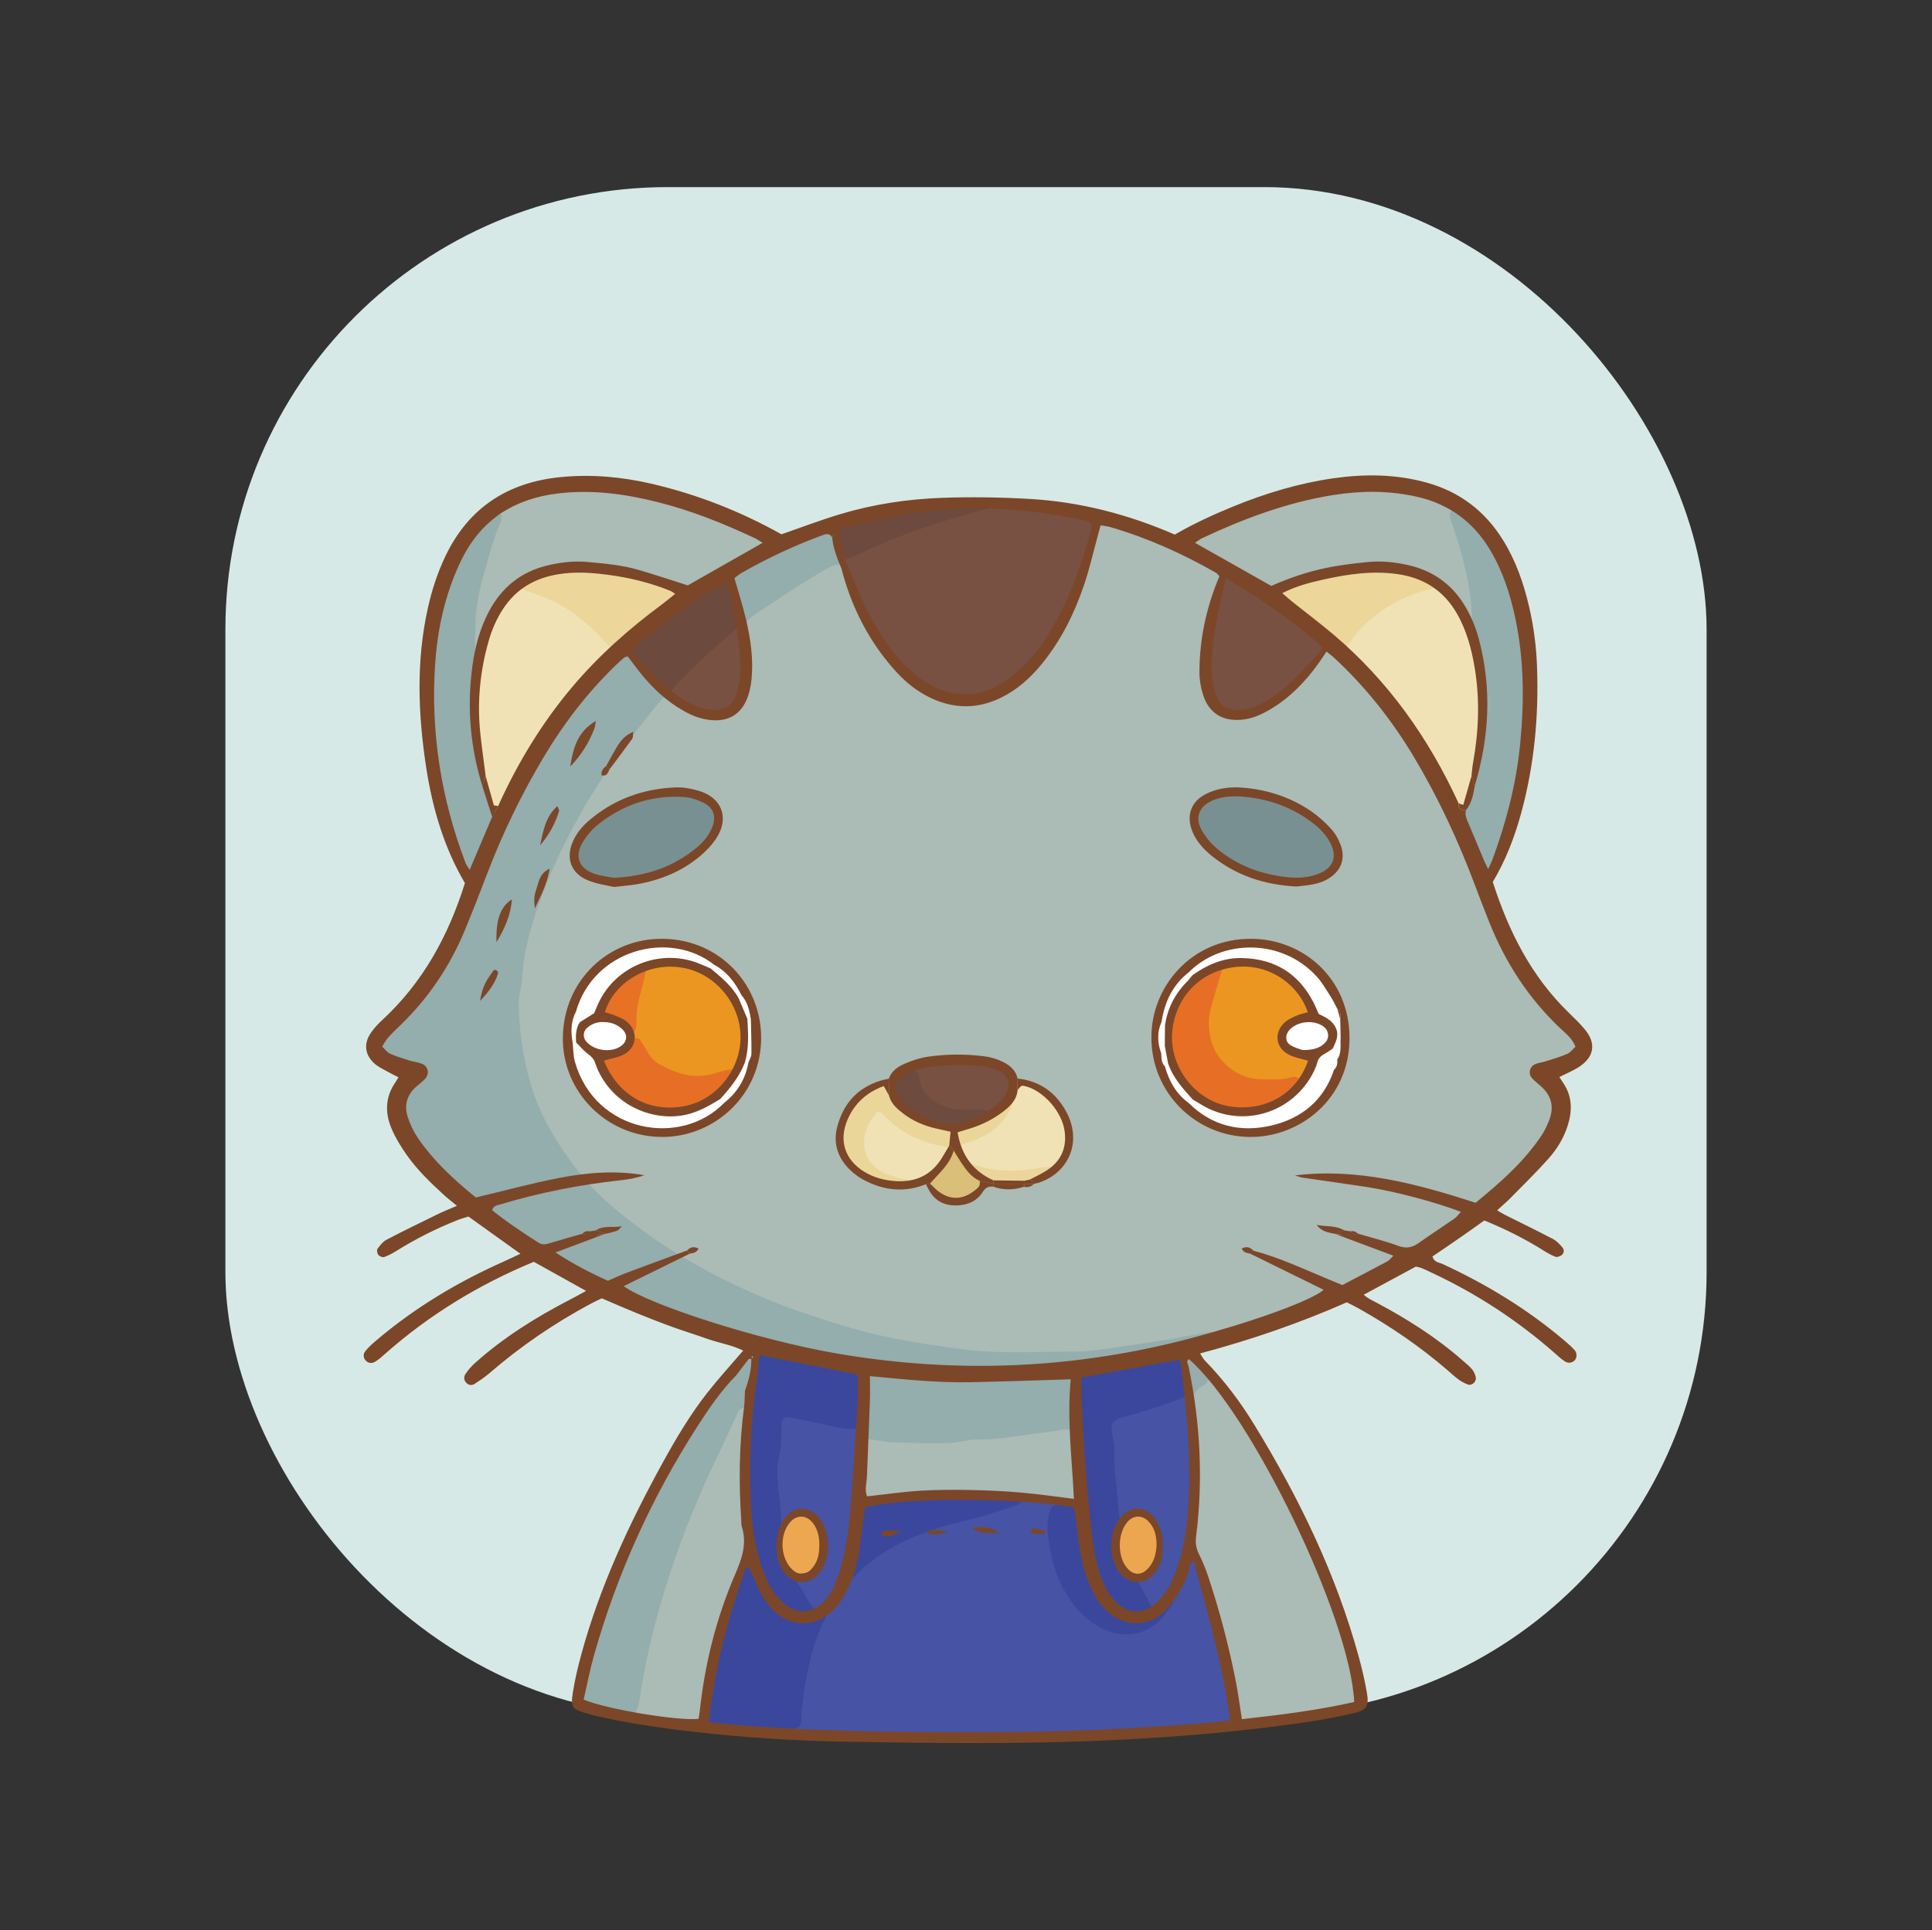 <?xml version="1.0" encoding="UTF-8"?>
<svg id="Layer_1" data-name="Layer 1" xmlns="http://www.w3.org/2000/svg" viewBox="0 0 300 299.76">
  <rect x="0" y="0" width="300" height="299.76" fill="#333333" stroke="none"/>
  <defs>
    <style>
      .cls-1 {
        fill: #c2c0a4;
      }

      .cls-2 {
        fill: #96acad;
      }

      .cls-3 {
        fill: #fff;
      }

      .cls-4 {
        fill: #abbbb6;
      }

      .cls-5 {
        fill: #eca650;
      }

      .cls-6 {
        fill: #c1c192;
      }

      .cls-7 {
        fill: #b29f8d;
      }

      .cls-8 {
        fill: #c3c18d;
      }

      .cls-9 {
        fill: #3b479d;
      }

      .cls-10 {
        fill: #eda750;
      }

      .cls-11 {
        fill: #ecd69a;
      }

      .cls-12 {
        fill: #ebd69a;
      }

      .cls-13 {
        fill: #e66f25;
      }

      .cls-14 {
        fill: #b7ad8d;
      }

      .cls-15 {
        fill: #d9bf78;
      }

      .cls-16 {
        fill: #94adad;
      }

      .cls-17 {
        fill: #ec9622;
      }

      .cls-18 {
        fill: #789091;
      }

      .cls-19 {
        fill: #6d4b3e;
      }

      .cls-20 {
        fill: #6c4a3d;
      }

      .cls-21 {
        fill: #4753a4;
      }

      .cls-22 {
        fill: #6d4a3d;
      }

      .cls-23 {
        fill: #e77125;
      }

      .cls-24 {
        fill: #d7e9e6;
      }

      .cls-25 {
        fill: #ccb782;
      }

      .cls-26 {
        fill: #7b4728;
      }

      .cls-27 {
        fill: #f1e2b6;
      }

      .cls-28 {
        fill: #ecd59b;
      }

      .cls-29 {
        fill: #bd9f86;
      }

      .cls-30 {
        fill: #b8bb8c;
      }

      .cls-31 {
        fill: #785143;
      }
    </style>
  </defs>
  <rect class="cls-24" x="35" y="29.06" width="230" height="237.22" rx="68.69" ry="68.69"/>
  <g>
    <g>
      <path class="cls-4" d="m169.57,80.47c3.37,1.13,6.83,2.03,10.06,3.45,2.57,1.13,4.61.83,7.07-.37,6.34-3.1,12.98-5.46,19.98-6.64,5.56-.94,11.06-.83,16.42,1.18.81.3,1.67.51,2.3,1.17,2.9,5.26,4.03,10.95,4.18,16.89.02.78-.07,1.56-.56,2.22-1.49,1.12-2.08-.25-2.55-1.12-1.13-2.11-2.75-3.75-4.49-5.32-3.36-1.93-6.95-2.39-10.76-1.92-4.67.58-9.19,1.78-13.71,3.02-2.05.26-3.35-1.18-4.86-2.15-.92-.59-1.95-1.22-2.39.46-1.22,4.7-2.64,9.41-1.46,14.34.9,3.77,3.09,4.73,6.62,3.05,3.8-1.81,6.45-4.94,9.08-8.07.44-.53.73-1.18,1.32-1.6,1.66-.58,2.32.89,3.32,1.64,3.25,2.13,5.59,5.17,7.81,8.23,3.96,5.45,7.97,10.92,9.65,17.64.33,2.15,1.43,4.01,2.23,5.99.41,1.03.98,2.02.69,3.2-.06,1.09.4,2.05.83,2.99,1.6,3.48,3.25,6.93,5.19,10.24,1.85,3.18,4.17,6,6.45,8.85.65.81,1.3,1.63,1.89,2.5.33.5.61,1.06.77,1.64.33,1.16-.07,2.09-1.18,2.59-.95.43-1.96.7-2.96,1-2.14.65-2.32,1.14-.96,2.81.27.34.61.63.86.98.84,1.18,1.18,2.43.84,3.93-.56,2.47-1.85,4.5-3.51,6.31-2.65,2.89-5.5,5.57-8.58,8.01-6.04,4.76-12.48,8.87-19.44,12.15-1.26.59-2.54,1.13-3.82,1.69-5.1,2.24-10.24,4.37-15.63,5.82-5.24.58-10.31,2.06-15.52,2.88-2.32.36-4.66.71-6.97.84-25.55,1.43-49.03-4.77-69.87-19.83-12.03-8.69-18.7-20.5-18.37-35.59.19-8.83,3.08-17.08,7.03-24.92,3.85-7.64,8.45-14.8,14.17-21.21.89-1,1.74-1.96,3.19-2.03,1.8.1,3.18,1.33,4.84,1.82,3.62,1.06,5.25.06,5.66-3.75.26-2.42-.13-4.86.23-7.28.14-1.67,1.02-2.9,2.36-3.83,3.41-2.37,6.82-4.72,10.51-6.65,1.01-.53,2.05-.95,3.22-.51,1.52.83,1.86,2.43,2.49,3.84,2.34,5.3,5.08,10.29,10.05,13.64,5.35,3.6,10.45,3.11,15.05-1.42,5.79-5.7,8.52-12.96,10.49-20.6.19-.75.1-1.57.74-2.16Z"/>
      <path class="cls-16" d="m104.03,108.07c-.64.07-1.15.37-1.56.86-4.58,5.58-8.92,11.31-12.45,17.65-2.3,4.12-4.32,8.35-5.95,12.75-1.51,4.07-2.76,8.25-3.01,12.64-.08,1.39-.56,2.71-.52,4.13.15,5.25.96,10.35,2.91,15.27,1.56,3.94,3.88,7.34,6.44,10.67,2.8,3.64,6.32,6.42,9.96,9.11,4.42,3.27,9.17,5.99,14.13,8.35,3.3,1.56,6.66,3,10.12,4.19,4.37,1.49,8.75,2.93,13.27,3.89,3.91.84,7.85,1.42,11.81,1.96,5.91.81,11.82.36,17.72.39,2.58.01,5.17-.52,7.75-.86,2.49-.34,4.98-.74,7.46-1.14,1.63-.27,3.24-.6,4.87-.88,1.11-.2,2.24-.43,3.3.21-2.72.78-5.34,1.92-8.19,2.25-1.45,1.87-3.81,1.43-5.68,2.25-1.66.44-3.39.52-5.05.97-.75.13-1.47.38-2.21.56-1.03.23-2.06.41-3.13.36-4.13-.28-8.23.64-12.36.3-.94-.08-1.9.01-2.84-.06-1.44-.42-2.91-.53-4.4-.47-1.04,0-2.09,0-3.13,0-4.47-.1-8.85-1-13.27-1.57-1.11-.13-2.2-.37-3.3-.57-.77-.21-1.55-.42-2.35-.47-1.46-.18-2.85-.61-4.23-1.11-1.29-.36-2.45-.96-3.53-1.74-2.42-.38-4.7-1.23-7.01-2-10.04-3.38-19.31-8.32-28.35-13.77-4.11-2.47-8.07-5.12-11.69-8.3-2.52-2.21-4.56-4.77-6.26-7.63-.49-.83-.86-1.71-1.03-2.66-.28-1.62-.12-3.11,1.23-4.29.72-.63,1.38-1.33,1.67-2.29.12-.38,0-.73-.34-.88-.55-.24-1.14-.41-1.73-.57-1.02-.28-1.98-.67-2.84-1.27-1.23-.86-1.56-2.13-.77-3.41.54-.88,1.26-1.66,1.95-2.44,1.16-1.29,2.44-2.49,3.55-3.83,3.99-4.82,6.6-10.41,8.93-16.15.21-.53.23-.99-.24-1.42-1.35-1.22-1.88-2.92-2.47-4.54-1.91-5.25-3.04-10.68-3.79-16.22-.68-5.03-.68-10.07-.41-15.11.25-4.72,1.35-9.28,3.59-13.51,1.54-2.9,3.68-5.26,6.18-7.33.33-.27.76-.41,1.14-.61,1.03.94.75,2.06.35,3.13-3.46,9.19-4.07,18.75-3.74,28.45.04,1.32.37,2.57.61,3.84.33,2.5.87,4.96,1.43,7.42.15.68.02,1.79,1.05,1.86.78.05,1.03-.85,1.34-1.44,1.12-2.17,2.3-4.3,3.53-6.4,3.29-5.58,7.33-10.55,12.04-15,1.46-.26,1.06-2.58,2.79-2.55,2.13,2.97,4.64,5.63,6.98,8.42.04.27-.05.48-.26.65Z"/>
      <path class="cls-21" d="m191.35,267.93c-9.46.65-18.93.93-28.4,1.32-14.53.6-29.04.18-43.55-.28-.78-.02-1.57.03-2.31-.32.88-1.53,2.4-1.18,3.73-1.18,1.69,0,2.54-.58,2.65-2.39.1-1.72.39-3.45.74-5.14,2.64-12.77,10.21-20.92,22.88-24.2,3.1-.8,6.16-1.81,9.31-2.4,1.12-.21,1.77-1.04,2.69-1.48,2.16-.2,4.33-.47,6.21,1.04.33.7-.14,1.14-.56,1.58-.5.52-.78,1.13-.93,1.83-1.15,5.53,3.55,14.1,8.83,16.08,2.35.88,4.16.42,7.39-1.89-2.5-.39-4.08-2.81-3.99-6.11.98-1.03,2.3-1.75,2.66-3.33.61-2.7-1-4.47-3.55-3.81-.64.17-1.18.16-1.64-.36-1.47-1.77-.9-4.01-1.29-6.01-.52-2.71-.18-5.53-.59-8.29-.18-1.26.34-2.58,1.58-3.05,3.39-1.28,6.75-2.71,10.39-3.15.34-.04.69.02,1.02.16.84.75,1.14,1.79,1.47,2.81.76,6.29,1.11,12.59.19,18.9-.12.85-.1,1.72.28,2.55,3.49,7.65,3.96,16.11,6.41,24.04.44,1.42-.07,2.57-1.6,3.07Z"/>
      <path class="cls-31" d="m169.57,80.47c.61,1.15.54,2.34.18,3.54-1.49,4.92-3.36,9.67-5.92,14.14-1.52,2.66-3.46,4.99-5.82,6.95-2.65,2.19-5.62,3.43-9.13,2.98-2.11-.27-4.02-1.06-5.79-2.2-2.98-1.91-5.27-4.5-7.17-7.45-1.69-2.64-3.08-5.43-4.2-8.36-.31-.81-.66-1.6-.99-2.4-.18-.23-.23-.48-.14-.76.31-.8.99-1.2,1.7-1.53,6.36-2.96,12.76-5.8,19.44-6.6-1.53-.25-3.69,1.65-5.4-.62.64-.34,1.34-.33,2.03-.36,6.01-.31,11.94.23,17.83,1.45,1.2.25,2.33.64,3.4,1.25Z"/>
      <path class="cls-9" d="m159,232.61c-.25.88-1.01,1.13-1.75,1.39-2.39.82-4.79,1.57-7.25,2.15-3.47.82-6.87,1.86-10.08,3.47-7.2,3.61-11.7,9.38-13.81,17.08-.92,3.35-1.5,6.77-1.67,10.25-.06,1.2-.39,1.52-1.62,1.56-1.91.08-3.82.09-5.73.13-1.77-.04-3.55-.08-5.33-.11-.7-.01-1.33-.23-1.94-.53-2.18-1.23-1.71-3.29-1.4-5.12.71-4.2,1.79-8.32,3.02-12.4.98-3.24,1.76-6.56,3.64-9.46.82-1.27.53-2.72.28-4.07-.27-1.47-.4-2.92-.39-4.41.61-3.93.44-7.87.08-11.81.05-.62.32-1.22.25-1.85-.05-2.57.14-5.13.87-7.6.38-1.27.81-2.71,2.64-2.61,1.74.87,3.65,1.12,5.51,1.56.41,0,.81,0,1.21.08,1.36.65,2.95.32,4.31.97,1.18-.07,2.25.33,3.32.74,1.79.9,2.44,2.46,2.27,4.33-.19,1.97-.16,4-1.19,5.8-1.24,1.09-2.7,1.01-4.17.73-1.78-.34-3.58-.63-5.34-1.05-1.66-.39-2.06.33-2.32,1.82-.81,4.57-.2,9.11-.01,13.66-.15,2.42.44,4.65,1.77,6.68.1.51.22,1.04.62,1.41.92.86,1.06,2.91,2.49,2.68,1.48-.24,1.94-2.04,2.5-3.41,1.13-2.77,1.52-5.71,1.99-8.63.23-1.42.53-2.75,2.01-3.43,3.22-1.54,6.76-1.39,10.16-1.68,4.21-.37,8.48-.4,12.69.4.95.18,1.91.23,2.38,1.27Z"/>
      <path class="cls-4" d="m191.35,267.93c.76-.71,1-1.47.68-2.55-1.73-5.83-2.95-11.79-4.27-17.72-.53-2.37-.97-4.78-2.62-6.73-.45-.53-.25-1.14-.15-1.74.63-3.7.76-7.42.67-11.16-.04-1.74-.08-3.47-.38-5.19-.19-1.11-.15-2.25-.21-3.38-.54-4.08-.26-4.64,2.71-5.34,1.83,2,3.16,4.36,4.62,6.61,3.6,5.55,6.91,11.26,9.86,17.19,3.12,6.26,5.37,12.83,7.4,19.49.28.91.56,1.83.78,2.76.2.84.4,1.7.47,2.56.12,1.5-.42,2.28-1.82,2.77-.49.17-1,.33-1.51.38-2.25.19-4.47.66-6.75.58-1.04-.04-2.07.07-3.09.4-2.08.68-4.25.8-6.4,1.06Z"/>
      <path class="cls-4" d="m74.24,115.89c-.4-.51-.48-1.1-.48-1.72,0-5.8-.11-11.61.06-17.41.08-2.75.69-5.48,1.46-8.15.72-2.49,1.33-5.02,2.41-7.4.2-.45.17-1.01.24-1.53,2.46-2.13,5.5-2.87,8.57-3.54,3.67-.81,7.29-.35,10.86.46,5.95,1.34,11.8,3.06,17.45,5.38,1.96.8,3.84,1.67,4.8,3.76.08.18.45.23.68.34.17,1.32-.98,1.44-1.74,1.89-2.1,1.22-4.44,1.85-6.69,2.69-1.26.36-2.26,1.17-3.32,1.88-.97.66-1.91,1.53-3.25.94-2.43-2.63-5.85-2.71-9.01-3.48-4.71-1.14-9.25-.41-13.69,1.32-.58.23-1.06.57-1.42,1.09-4.47,3.94-5.39,9.27-5.76,14.79-.13,1.98,0,3.98-.05,5.97-.03,1.04-.04,2.11-1.12,2.72Z"/>
      <path class="cls-16" d="m118.97,208.95c-.94-.05-1.44.49-1.6,1.33-.27,1.42-.5,2.85-.71,4.28-.21,1.43-.38,2.87-.57,4.3-2.3,3.5-3.5,7.52-5.25,11.28-5.01,10.78-8.51,22.05-10.49,33.79-.19,1.14-.37,2.5-2.04,2.57-1.93.05-3.8-.4-5.66-.82-2.52-.58-3.03-1.44-2.46-3.9.36-1.52.74-3.04,1.21-4.53,3.71-11.82,8.64-23.12,14.85-33.84,2.89-4.98,6.36-9.54,10.11-13.9.45-.52.7-.98.22-1.59,1.3.02,2.51.43,3.7.93-.4.48-.86.33-1.32.11Z"/>
      <path class="cls-4" d="m98.32,266.5c.64-.77.87-1.7,1.01-2.65,1.16-7.77,3.19-15.33,5.81-22.72,1.86-5.25,4.05-10.37,6.47-15.39,1.02-2.11,1.98-4.26,2.97-6.39.32-.7.86-.79,1.51-.49-.01.53-.03,1.06-.04,1.58-.33,4.17-.35,8.35.01,12.52.26,2.16.48,4.32.78,6.47.09.65.02,1.19-.4,1.7-1.13,1.36-1.85,2.95-2.38,4.62-1.77,5.64-3.45,11.32-4.54,17.14-.32,1.71-.58,3.45.29,5.11-1.89-.19-3.78-.32-5.65-.6-1.54-.22-3.07-.46-4.62-.54-.41-.02-.81-.24-1.22-.37Z"/>
      <path class="cls-16" d="m228.48,98.69c.4-5.09-.7-9.97-2.16-14.79-.35-1.16-.75-2.3-1.14-3.45-.15-.45-.09-.84.24-1.19,3.92,1.83,6.42,5.01,8.15,8.81,2.11,4.64,3.14,9.57,3.34,14.67.24,6.11-.12,12.18-1.14,18.2-.71,4.21-1.81,8.33-3.5,12.28-.54,1.26-1.27,2.28-2.74,2.52-.29-.31-.68-.58-.85-.95-1-2.21-1.95-4.45-2.92-6.68-.19-.43-.23-.83.09-1.21,1.73-4.5,1.87-9.29,2.67-13.97.66-3.84.33-7.58-.52-11.32-.23-1-.47-2.07.5-2.9Z"/>
      <path class="cls-16" d="m111.41,89.6c2.26-.36,4.26-1.4,6.23-2.47.85-.46,1.9-.34,2.63-1.05,2.85-1.54,5.92-2.54,8.93-3.66,2.44.9,2.04,2.79,1.62,4.68-.04.19-.07.37-.11.56-.8-.03-1.52.22-2.21.61-3.91,2.2-7.62,4.72-11.35,7.2-1.03.68-1.61,1.52-1.66,2.74-.66,0-.97-.42-1.19-.96-.74-2.63-.76-5.54-2.9-7.65Z"/>
      <path class="cls-22" d="m130.84,87.1c-.63-.92-.71-2.03-1.05-3.05-.18-.55-.18-1.16-.57-1.63.04-.43.03-.87.14-1.28.12-.47.56-.82.97-.6,1.06.57,1.99.15,2.98-.12,4.27-1.15,8.57-2.11,13.01-2.28,2.56.06,5.13.12,7.78.19-.4.76-1.06.74-1.61.9-2.48.74-4.99,1.4-7.46,2.2-3.95,1.27-7.82,2.78-11.56,4.6-.85.41-1.76.73-2.64,1.08Z"/>
      <path class="cls-2" d="m187.79,214.11c-.26.34-.45.82-.8.99-1.77.87-2.03,2.38-1.9,4.1,0,.08-.01.17-.02.26-.59-.8-.39-1.78-.62-2.67-.2-.15-.37-.34-.51-.54-.27-.56-.57-1.1-.71-1.71-.53-2.99-.85-3.23-3.81-2.76-1.08.17-2.16.56-3.21-.1-.16-.23-.15-.45.01-.67.84-.67,1.91-.66,2.87-.94.97-.28,1.99-.39,2.99-.58.62.63,1.41.56,2.18.53.78-.03,1.26.33,1.63,1.01.58,1.06,1.26,2.05,1.89,3.08Z"/>
      <path class="cls-27" d="m228.48,98.69c.37,2.22,1.05,4.37,1.33,6.61.24,1.99.3,3.96.02,5.95-.46,3.26-.81,6.53-1.31,9.78-.25,1.62-.7,3.21-1.1,4.81-.2.78-.79,1.1-1.58,1.05-1.15-3.95-3.19-7.48-5.32-10.95-2.67-4.38-5.77-8.43-9.26-12.19-.82-.88-1.72-1.69-2.59-2.53-.46-1.01-.1-1.89.53-2.66,2.69-3.29,5.93-5.84,10-7.24,1.18-.4,2.36-.42,3.55-.02,1.9,1.25,3.36,2.89,4.36,4.94.41.84.91,1.64,1.36,2.46Z"/>
      <path class="cls-3" d="m179.84,161.66c-.04-3.23.84-5.92,2.47-8.37,1.41-2.13,3.25-3.84,5.32-5.31.5-.35,1.01-.82,1.63-.76,1.6.17,3.09-.4,4.65-.5,6.1-.41,11.26,2.72,13.79,8.3,2.59,5.69,1.06,13.49-4.66,17.78-.62.47-1.3.88-1.97,1.27-8.79,5.09-18.96-.66-20.92-9.31-.25-1.12-.28-2.24-.3-3.1Z"/>
      <path class="cls-3" d="m102.84,146.67c9.43.13,14.55,7.27,14.36,14.9-.21,8.52-6.74,14.29-14.66,14.15-7.48-.13-14.62-5.07-14.43-14.33.16-8.12,5.93-14.8,14.73-14.72Z"/>
      <path class="cls-31" d="m206.17,99.27c0,1.42-.81,2.47-1.71,3.41-1.45,1.5-2.97,2.93-4.5,4.34-1.22,1.12-2.58,2.06-4.09,2.77-.63.29-1.27.59-1.93.76-2.71.68-4.83-.44-5.8-3.07-.7-1.9-.97-3.88-.8-5.89.31-3.73.89-7.41,1.95-11.01.05-.17.08-.34.14-.5.6-1.78,1.05-1.95,2.61-.93.94.62,1.84,1.32,2.78,1.94.72.47,1.34,1.13,2.22,1.31,3.83,1.25,6.96,3.43,9.13,6.88Z"/>
      <path class="cls-18" d="m96.2,136.85c-1.32,0-2.6-.1-3.85-.58-.93-.36-1.66-.94-2.2-1.76-.67-1.01-.82-2.05-.32-3.21.74-1.74,1.95-3.11,3.47-4.16,2.52-1.75,5.26-2.99,8.34-3.52,2.18-.37,4.29-.55,6.45.01,1.09.28,1.89.85,2.52,1.72.66.9.82,1.86.41,2.95-.57,1.5-1.42,2.8-2.65,3.81-2.8,2.3-5.98,3.87-9.56,4.54-.85.16-1.73.13-2.6.19Z"/>
      <path class="cls-18" d="m201.13,136.83c-5.08-.51-9.88-1.72-13.58-5.63-.12-.13-.24-.25-.36-.38-2.79-2.89-1.81-6.35,2.33-7.4,1.45-.37,2.95-.35,4.39-.09,2.39.44,4.7,1.16,6.92,2.19,2.02.94,3.6,2.39,5.03,4.03.81.93,1.34,2.03,1.64,3.22.3,1.17.05,1.81-.96,2.43-1.65,1.01-3.38,1.79-5.42,1.62Z"/>
      <path class="cls-11" d="m206.17,99.27c-1.07-.53-2.04-1.17-2.96-1.95-1.49-1.27-3.11-2.39-4.67-3.58-.54-.41-1.17-.72-1.51-1.35,2.31-1.29,4.88-1.78,7.41-2.35,3.47-.77,6.96-1.53,10.54-1.3,2.78.18,5.51.7,7.76,2.55-1.16.37-2.34.67-3.47,1.11-4.52,1.73-8.09,4.64-10.6,8.8-.83-.65-1.67-1.29-2.5-1.94Z"/>
      <path class="cls-27" d="m156.95,169.18q.86-1.29,1.98-1.02c3.72.86,6.23,4.36,6.75,7.22.41,2.24-.09,4.32-1.96,5.86-4.28,2.06-8.6,2.16-12.97.3-1.62-.43-2.51-1.45-2.61-3.14.29-1.41,1.5-1.77,2.6-2.23,1.68-.71,3.15-1.67,4.47-2.97,1.04-1.02,1.21-2.19,1.24-3.49.11-.23.28-.41.5-.53Z"/>
      <path class="cls-12" d="m156.88,169.77c.51.8.52,1.59.07,2.45-1.18,2.23-2.91,3.83-5.27,4.74-1.05.4-2.11.76-3.17,1.14-.19.51-.52.86-1.08.94-3.55-.02-6.52-1.57-9.32-3.57-1.76-1.25-2.31-.99-2.65,1.13-.38,2.34.68,3.93,3.21,4.95,1.25.5,2.81.39,3.61,1.8-4.13,1.54-7.9-.28-9.77-2.26-2.5-2.65-2.47-6.86.04-9.71,1.59-1.8,3.55-3.02,6.01-3.27.74.2,1.06.84,1.47,1.39,3.36,4.62,8.24,5.66,13.19,2.79,1.28-.76,1.74-2.73,3.68-2.52Z"/>
      <path class="cls-31" d="m156.88,169.77c-.9,1.18-1.6,2.55-3.09,3.14-.43-.03-.86.02-1.29.1-6.54,1.18-9.49-.63-11.43-7.01,2.02-1.16,4.3-1.18,6.51-1.41,1.89-.2,3.8-.13,5.66.39.25.07.51.1.75.19,1.91.66,3.09,1.85,2.96,4.02-.02.2-.05.4-.07.59Z"/>
      <path class="cls-31" d="m115.03,97.06c.16.38.32.76.48,1.14.03,2.25.07,4.49.1,6.74.01,1.23-.27,2.41-.76,3.53-.76,1.73-2.01,2.48-3.92,2.39-1.22-.06-2.39-.4-3.49-.94-1.16-.58-2.28-1.23-3.41-1.86,0-.13-.01-.25-.02-.38-.48-.95.03-1.68.59-2.34,2.55-2.95,5.54-5.42,8.52-7.9.53-.44,1.17-.77,1.9-.38Z"/>
      <path class="cls-27" d="m142.27,183.34c-1.58-.04-3.08-.46-4.56-1-3.19-1.17-4.42-4.4-2.85-7.71.26-.54.64-1.03,1.01-1.52.42-.55.77-.56,1.26-.02,2.23,2.47,5.02,3.94,8.22,4.73.74.18,1.58.17,2.17.79.53.94.05,1.69-.45,2.43-.87.6-1.42,1.75-2.74,1.62-.68.22-1.37.45-2.05.67Z"/>
      <path class="cls-19" d="m141.07,166c.8.1,1.58.23,1.67,1.26.3,3.47,3.61,4.86,6.27,5.06.95.07,1.9.02,2.85.02.7,0,1.39.04,1.93.57-4.29,3.07-9.64,2.7-13.33-.91-1.1-1.07-1.79-2.34-1.91-3.9.36-1.28,1.19-1.99,2.52-2.11Z"/>
      <path class="cls-15" d="m146.43,180.65c.36-.68.72-1.35,1.08-2.03.33-.18.67-.35,1-.53.48,1.04,1.07,2,2.06,2.65.57.96,2.31.92,2.11,2.52-.08.41-.03.94-.27,1.22-1.11,1.33-2.64,2.02-4.32,1.8-1.72-.23-3.36-.88-3.73-2.96.55-1,1.54-1.66,2.07-2.68Z"/>
      <path class="cls-28" d="m152.68,183.26c-.79-.76-1.93-1.24-2.11-2.52.17.02.35.02.51.07,3.48,1.28,7.02,1.2,10.61.54.67-.12,1.36-.08,2.04-.11-1.45,1.63-3.32,2.42-5.44,2.6-1.89.16-3.79.15-5.61-.58Z"/>
      <path class="cls-1" d="m146.43,180.65c-.14,1.31-1.09,2.01-2.07,2.68-.01-.22-.03-.44-.04-.66.59-.8,1.29-1.46,2.11-2.02Z"/>
      <path class="cls-9" d="m184.46,216.19c0,.2,0,.4,0,.59-3.04,1.24-6.17,2.25-9.33,3.13-2.6.73-2.79.98-2.31,3.59.09.51.28,1.03.24,1.53-.2,3.04.44,6.02.59,9.03.05,1.02.33,2.04.51,3.06.38,2.61,1.18,5.1,2.07,7.56.77,1.46,1.53,2.93,2.31,4.39.43.81.75.87,1.39.33.07-.06.12-.13.19-.18.68-.38.88-1.63,2.05-1.14.18.99-.54,1.59-1,2.29-2.29,3.39-6.17,4.38-9.86,2.64-2.73-1.28-4.58-3.43-6.03-5.95-1.58-2.76-2.25-5.83-2.6-8.96-.1-.85-.02-1.75.14-2.6.29-1.59.55-1.76,2.46-2.08,1.42-1.33,1.7-2.92,1.18-4.76-.26-.91-.26-1.89-.2-2.86.26-1.78.27-3.47-.21-5.29-.59-2.19-.67-4.54.17-6.79.19-.26.43-.45.74-.56.55-.56,1.12-1.02,1.98-.64.65-.37,1.38-.1,2.06-.25,1.74-.45,3.49-.87,5.3-.95.84-.18,1.67-.39,2.51-.53.93-.16,1.86-.33,2.8-.36,1.82-.06,2.32.39,2.48,2.15.06.68.05,1.37.08,2.05.35.46.09,1.05.32,1.54Z"/>
      <path class="cls-27" d="m74.24,115.89c.02-2.87-.02-5.74.06-8.61.09-3.05.53-6.05,1.52-8.96.6-1.76,1.35-3.42,2.68-4.71.74-.72.96-1.9,2.07-2.27,3.98-.61,6.94,1.64,9.93,3.67,1.58,1.07,2.86,2.52,4.12,3.95.82.93,1.53,1.96.58,3.24-6,6.03-11.14,12.69-14.81,20.41-.52,1.1-1.05,2.21-1.89,3.11-.8.85-1.82.69-2.29-.38-.17-.39-.28-.82-.38-1.24-.66-2.71-1.21-5.44-1.59-8.2Z"/>
      <path class="cls-11" d="m95.2,102.19c0-.72-.21-1.34-.7-1.89-2.86-3.17-5.98-6.01-10.06-7.56-1.28-.49-2.58-.94-3.87-1.41,2.52-1.43,5.2-2.38,8.07-2.85,1.4-.23,2.74-.21,4.14-.04,2.59.32,5.17.64,7.7,1.32,1.17.31,2.33.69,3.49,1.08,1.11.37,1.69,1.17,1.71,2.36-.84,3.36-5.6,6.81-8.5,6.15-.51,1.05-.66,2.36-1.98,2.85Z"/>
      <path class="cls-20" d="m97.17,99.35c.07-.05.13-.11.2-.17.61-.57,1.54.21,2.15-.53.43-.52.99-.95,1.5-1.4,1.55-1.36,3.1-2.7,4.65-4.05.96-.67,1.94-1.32,2.89-2.01.89-.64,1.82-1.21,2.85-1.59,1.65-.06,2.63.76,2.89,2.35.28,1.7.93,3.34.72,5.11-3.45,3.04-6.97,5.99-10.1,9.37-.35.38-.61.84-.91,1.26-2.91-1.69-4.86-4.28-6.53-7.1-.21-.35-.21-.82-.31-1.24Z"/>
      <path class="cls-6" d="m143.29,212.63c1.04,0,2.08-.01,3.12-.02,1.34.66,2.84-.15,4.18.48,2.84,0,5.69.03,8.53,0,.85,0,1.72-.1,2.56-.27,1.28-.27,2.57-.22,3.86-.21.54,0,1.01.18,1.39.58,0,0-.03.03-.03.03-1.31,1.16-2.92,1.48-4.58,1.51-5.19.11-10.39.08-15.58.02-1.24-.02-2.43-.17-3.32-1.17-.24-.29-.28-.6-.13-.94Z"/>
      <path class="cls-8" d="m143.29,212.63c0,.17,0,.33,0,.5-.65,1.02-1.68,1.11-2.72,1.06-2.72-.15-5.45-.27-7.8-1.94-1.01-.25-2.02-.51-3.03-.76-.21-.09-.29-.19-.23-.3.06-.12.12-.17.19-.17.86,0,1.71.11,2.57.24,3.66.54,7.32,1.14,11.01,1.38Z"/>
      <path class="cls-29" d="m118.97,208.95c.44-.04.88-.07,1.32-.11,1.39.37,2.79.75,4.18,1.12.33.14.35.31.05.5-1.36-.19-2.72-.36-4.08-.57-.6-.1-1.15-.37-1.47-.94Z"/>
      <path class="cls-14" d="m176.27,211.33c-1.73.51-3.47.97-5.28,1.14-.35-.14-.35-.28,0-.42,1.67-.68,3.44-.91,5.22-1.05,0,.11.03.22.05.33Z"/>
      <path class="cls-7" d="m129.71,211.01c.01.16.02.31.04.47-1.45-.27-2.96-.27-4.33-.93.35-.36.72-.34,1.12-.08,1.09,0,2.18.01,3.18.53Z"/>
      <path class="cls-16" d="m150.59,213.08c-.84,0-1.68.01-2.53.02-.6,0-1.18-.09-1.65-.49.84,0,1.68,0,2.53,0,.6,0,1.18.07,1.66.48Z"/>
      <path class="cls-30" d="m126.53,210.47c-.37.03-.74.05-1.11.08-.3-.03-.6-.06-.9-.09-.02-.17-.03-.33-.05-.5.72.02,1.48-.09,2.06.51Z"/>
      <path class="cls-25" d="m171,212.05c0,.14,0,.28,0,.42-.69.16-1.38.28-2.08.06.59-.59,1.36-.44,2.08-.48Z"/>
      <path class="cls-4" d="m167.31,226.18c.19,1.72.39,3.43.56,5.15.04.43.04.86.02,1.29-.03.49-.3.82-.8.84-.6.03-1.21-.02-1.81-.03-.23-.1-.46-.27-.7-.3-1.86-.19-3.72-.35-5.58-.52-4.58-.49-9.17-.8-13.77-.58-3.99.19-7.95.65-11.87,1.45-1.72-1.37-1.03-3.29-1.07-5-.04-1.78.23-3.56,1.26-5.11.92-.81,2.04-1,3.18-.84,8.63,1.23,17.13-.32,25.65-1.25,4.46-.49,4.56-.51,4.71,3.89.01.35.05.69.22,1Z"/>
      <path class="cls-5" d="m176.24,244.69c-.63-.45-1.22-.94-1.65-1.59-.98-1.47-1.68-2.96-.74-4.74.19-.37.22-.82.32-1.23.18-.19.36-.38.54-.56,1.95-1.99,2.98-1.85,4.37.59.77,1.35,1,2.79.66,4.29-.42,1.85-1.36,3.21-3.5,3.25Z"/>
      <path class="cls-16" d="m167.31,226.18c-.56-.66-.49-1.47-.48-2.24,0-1.71-.62-2.18-2.32-1.81-1.37.29-2.76.37-4.13.56-2.83.4-5.66.9-8.53.9-.43,0-.88-.04-1.3.06-3.79.86-7.63.39-11.45.39-1.72,0-3.42-.64-5.18-.45-.5-.49-.48-1.03-.11-1.58.16-1.79.31-3.57.49-5.36.18-1.71-.15-3.24-1.52-4.4,3.51.3,6.98,1.02,10.52.88,2.3.51,4.64.56,6.98.53,2.86-.03,5.73.02,8.6,0,1.82-.01,3.63.07,5.44-.37.82-.2,1.72-.06,2.59-.07.05,3.03-.07,6.06.36,9.08.18,1.27.04,2.59.04,3.89Z"/>
      <path class="cls-21" d="m133.81,222c.04.53.07,1.05.11,1.58-.27,3.3-.76,6.58-.56,9.91-.77,1.88-.62,3.91-1.03,5.85-.64,3.06-1.26,6.1-3.1,8.75-1.62,2.34-2.69,2.77-4.12-.2-.56-1.16-1.59-2.09-1.69-3.47,1.38-1.19,3.28-1.89,3.15-4.32-.16-3.01-1.32-3.85-3.97-2.55-.4.19-.79.37-1.23.14-.09-1.9-.16-3.79-.43-5.69-.3-2.12-.36-4.33.17-6.47.3-1.2.17-2.42.22-3.63.07-1.81.28-1.97,1.99-1.61,2.12.44,4.26.79,6.36,1.33,1.37.35,2.74.38,4.13.37Z"/>
      <path class="cls-10" d="m121.38,237.69c.4-.55.74-1.18,1.23-1.65,1.05-1.01,2.38-.98,3.5-.02.47.4.78.91,1.05,1.46.5,1.05.58,2.16.49,3.29-.22,2.68-1.45,3.74-4.22,3.65-1.49-1.32-2.01-3.05-2.06-4.97-.01-.59,0-1.18.01-1.77Z"/>
      <path class="cls-16" d="m116.07,232.97c-.34-.43-.46-.92-.46-1.45,0-3.2,0-6.41,0-9.61,0-.53.12-1.03.45-1.46,0,4.17,0,8.35.01,12.52Z"/>
      <path class="cls-21" d="m184.46,216.19c-.37-.46-.38-.99-.32-1.54.37.46.45.98.32,1.54Z"/>
      <path class="cls-17" d="m189.82,150.43c5.53-2.81,13.06,1.52,13.82,6.98-.43.54-1.11.38-1.66.6-.89.37-1.74.82-2.42,1.5-1.28,1.27-1.06,2.98.43,4,.68.47,1.45.53,2.22.69,1.34.28,1.41.44.8,1.74-.29.62-.5,1.3-1.11,1.72-5.34,2.01-9.71,1.28-12.85-2.15-3.49-3.81-3.08-11.7.78-15.08Z"/>
      <path class="cls-13" d="m189.82,150.43c-.61,2.07-1.25,4.13-1.81,6.21-.44,1.61-.36,3.23.03,4.86.76,3.19,4.03,6.1,7.79,6.12,1.55,0,3.11.19,4.63-.3.53-.17,1.02-.07,1.43.34-2.38,3.49-5.84,4.85-9.87,4.52-4.24-.35-7.65-2.36-9.34-6.44-2.4-5.78-.14-11.61,4.9-14.97.72-.48,1.45-.48,2.24-.34Z"/>
      <path class="cls-17" d="m100.41,150.35c1.1-.85,2.4-.99,3.7-.9,4.85.31,10.51,3.33,11.23,10.36.22,2.18-.03,4.33-1.16,6.3-5.92,4.08-13.14,1.9-15.76-4.77v-1.03c-1.04-3.66-.71-7.04,1.99-9.96Z"/>
      <path class="cls-13" d="m98.42,161.34c.34-.1.7-.22.94.13.44.65.85,1.31,1.24,1.99.49.85,1.16,1.51,2.03,1.97,2.51,1.33,5.09,2.16,7.99,1.37,1.16-.32,2.32-.77,3.56-.69-1.33,3.55-4.22,5.33-7.63,6.08-6.73,1.49-11.76-2.7-13.19-7.17-.08-.24-.07-.51-.12-.87,2.13-.2,4.23-.5,5.18-2.81Z"/>
      <path class="cls-23" d="m100.41,150.35c-.24.99-.44,2-.71,2.98-.5,1.81-.97,3.62-.85,5.53.03.52-.1,1.01-.42,1.44-1.05-2.05-3.07-2.34-5.18-2.65.14-1.33.79-2.32,1.43-3.31.66-1.02,1.34-2.09,2.4-2.69,1.03-.58,2.22-.88,3.34-1.31Z"/>
    </g>
    <g>
      <path class="cls-26" d="m121.38,82.97c3.07-1.06,5.99-2.18,8.98-3.08,5.19-1.57,10.54-2.38,15.94-2.57,4.52-.16,9.06-.09,13.58.17,7.8.45,15.28,2.38,22.54,5.54,2.91-1.69,5.98-3.1,9.11-4.38,5.02-2.05,10.18-3.6,15.54-4.37,4.86-.69,9.71-.65,14.51.69,5.11,1.43,9.01,4.41,11.8,8.9,2,3.22,3.22,6.74,4.07,10.41.71,3.06,1.11,6.17,1.22,9.31.28,7.71-.44,15.31-2.48,22.76-1.02,3.7-2.38,7.27-4.39,10.63,2.45,7.64,5.96,14.65,11.8,20.31.87.85,1.76,1.7,2.53,2.64,1.75,2.14,1.42,4.22-.91,5.76-.93.61-1.98,1.03-3.08,1.59.24.37.42.65.6.92,1.44,2.13,1.42,4.42.65,6.75-.63,1.93-1.7,3.64-3.05,5.13-1.86,2.07-3.85,4.02-5.81,6.01-.6.61-1.26,1.16-2.05,1.89.49.29.82.51,1.18.69,2.49,1.25,4.99,2.46,7.46,3.75.59.31,1.09.84,1.52,1.36.27.33.24.88-.16,1.17-.25.18-.68.34-.94.25-.64-.24-1.25-.59-1.84-.96-2.88-1.81-5.9-3.33-9.22-4.68-1.28.91-2.61,1.87-3.96,2.8-1.35.94-2.72,1.86-4.08,2.78.21.92,1.04.93,1.61,1.2,6.83,3.16,13.2,7.04,18.94,11.93.53.45,1.06.91,1.52,1.43.43.49.36,1.31-.07,1.66-.46.38-1.01.37-1.46.08-.58-.37-1.09-.86-1.61-1.32-5.73-5.03-12.05-9.16-18.95-12.4-.55-.26-1.1-.53-1.66-.76-.24-.1-.5-.14-.9-.24-2.56,1.39-5.22,2.82-8.1,4.37.67.6,1.29.86,1.87,1.17,4.86,2.58,9.49,5.5,13.62,9.16.46.4.94.79,1.33,1.25.27.32.45.74.56,1.15.2.73-.54,1.46-1.23,1.21-.48-.18-.95-.43-1.37-.73-.63-.46-1.21-1-1.8-1.51-4.24-3.65-8.83-6.79-13.7-9.53-.6-.34-1.23-.64-1.91-.99-7.32,3.23-14.87,5.83-22.78,7.94.29.44.47.82.75,1.11,2.93,3.01,5.45,6.34,7.64,9.92,6.94,11.33,12.71,23.19,16.24,36.06.51,1.84.94,3.71,1.27,5.6.36,2.09-.02,2.71-2.06,3.19-2.37.55-4.77,1-7.18,1.36-9.91,1.47-19.89,2.31-29.9,2.8-13.93.68-27.87.5-41.81.26-7.75-.13-15.49-.62-23.2-1.49-5.36-.61-10.7-1.37-15.97-2.61-.34-.08-.67-.2-1-.29-2.28-.63-2.55-.91-2.17-3.3.31-1.97.78-3.93,1.3-5.85,2.86-10.48,7.4-20.25,12.61-29.73,2.1-3.82,4.32-7.57,7.02-11,1.72-2.18,3.59-4.23,5.51-6.47-1.75-.88-3.7-1.16-5.52-1.81-1.8-.64-3.63-1.2-5.43-1.85-1.88-.68-3.74-1.41-5.59-2.16-1.77-.72-3.52-1.49-5.41-2.3-.54.26-1.16.53-1.76.86-5.62,3.02-10.86,6.59-15.69,10.77-.72.62-1.52,1.15-2.32,1.67-.38.24-.83.23-1.21-.11-.46-.42-.49-.99-.2-1.42.42-.64.95-1.24,1.52-1.75,4.44-3.97,9.46-7.1,14.74-9.83.76-.39,1.5-.81,2.48-1.34-2.88-1.6-5.5-3.06-8.12-4.52-8.48,3.51-16.18,8.19-23.03,14.24-.52.46-1.04.94-1.63,1.29-.46.27-1.02.26-1.44-.19-.41-.44-.41-1.02-.08-1.44.48-.61,1.07-1.14,1.66-1.64,6.01-5.12,12.71-9.13,19.91-12.33.78-.35,1.55-.72,2.53-1.18-2.8-2-5.4-3.87-8.07-5.78-.57.18-1.15.33-1.7.55-3.32,1.32-6.5,2.92-9.54,4.82-.58.36-1.21.7-1.85.92-.25.08-.72-.11-.9-.33-.18-.22-.28-.75-.14-.94.4-.54.85-1.13,1.43-1.43,2.62-1.37,5.28-2.66,7.94-3.96.85-.42,1.74-.77,2.97-1.3-.77-.64-1.39-1.11-1.96-1.63-2.12-1.94-4.21-3.94-5.86-6.3-.89-1.28-1.73-2.63-2.33-4.06-1.04-2.46-.99-4.92.61-7.21.15-.21.26-.44.46-.77-.48-.24-.94-.45-1.38-.7-.75-.43-1.57-.79-2.23-1.33-1.61-1.34-1.85-3.18-.66-4.88.49-.71,1.09-1.36,1.73-1.95,6.32-5.83,10.29-13.08,12.86-21.29-3.23-5.49-5.02-11.56-6-17.88-1.28-8.31-1.6-16.64.27-24.93.61-2.73,1.47-5.37,2.67-7.9,3.61-7.61,9.74-11.57,18.03-12.36,4.73-.45,9.39-.03,14,1.04,7.08,1.65,13.77,4.26,20.23,7.88Zm-4.68,128.1c-.16,0-.39-.06-.45.02-.65.81-1.26,1.64-1.89,2.47-2.33,2.36-4.21,5.09-5.99,7.86-7.16,11.12-12.57,23.04-16.16,35.77-.63,2.24-1.06,4.54-1.58,6.78,3.41,1.47,14.52,3.33,17.84,3,.06-.39.14-.81.19-1.23.79-7.31,2.55-14.39,5.46-21.14,1.06-2.47,1.92-4.81,1.07-7.49-.1-.32-.06-.69-.09-1.04-.39-5.83-.33-11.66.43-17.46.11-.86.1-1.73.15-2.59.57-1.62,1.02-3.25.98-4.99.12-.09.23-.18.35-.27-.09-.05-.18-.09-.27-.14l-.02.45Zm109.77-86.31c-.04.82.41,1.11,1.17,1.07-.21.73.08,1.35.36,2,.86,2,1.68,4.01,2.52,6.01.12.27.26.54.56,1.15.33-.72.52-1.08.66-1.46,2.15-5.82,3.7-11.77,4.31-17.96.64-6.54.62-13.04-.74-19.49-.79-3.76-1.96-7.39-3.96-10.72-2.6-4.33-6.35-7.06-11.28-8.19-4.4-1.01-8.81-.97-13.23-.25-7.1,1.16-13.76,3.65-20.23,6.7-.34.16-.63.41-1.05.69,4.11,2.32,8.02,4.53,11.84,6.69,5.95-2.6,9.96-3.21,15.04-3.71,2.1-.2,4.19.02,6.23.48,3.73.85,6.68,2.88,8.7,6.17,1.01,1.64,1.75,3.4,2.25,5.26,2.06,7.7,1.64,15.33-.64,22.91-.16-.53-.33-1.07-.49-1.6.08-.69.12-1.39.25-2.07.87-4.83,1.06-9.67.28-14.53-.49-3.01-1.26-5.95-2.8-8.63-2.05-3.56-5.15-5.53-9.19-6.11-3.85-.55-7.63-.02-11.38.81-2.17.48-4.35,1.02-6.54,2.15.56.48.99.87,1.45,1.24,2.17,1.74,4.4,3.41,6.52,5.2,8.49,7.21,14.77,16.08,19.4,26.17Zm-151.07-4.25c-.16.54-.33,1.07-.49,1.61-1.9-6.07-2.41-12.28-1.57-18.57.4-3.03,1.18-5.97,2.64-8.69,1.96-3.65,4.93-6.04,8.96-7.02,2.03-.49,4.12-.75,6.22-.56,2.68.24,5.38.47,7.98,1.23,2.57.75,5.1,1.6,7.66,2.41,3.8-2.16,7.64-4.35,11.62-6.61-.5-.3-.84-.55-1.22-.73-4.89-2.29-9.88-4.3-15.13-5.61-5.09-1.27-10.23-1.97-15.51-1.32-6.71.83-11.76,4.02-14.82,10.13-.62,1.24-1.16,2.53-1.64,3.83-1.47,4.03-2.24,8.23-2.53,12.49-.72,10.66.93,20.98,4.73,30.96.12.31.35.58.63,1.03,1.22-2.86,2.36-5.55,3.5-8.23.31-.57.62-1.13.93-1.7,3-6.61,6.72-12.78,11.4-18.35,4.11-4.89,8.86-9.11,13.99-12.91.68-.5,1.32-1.05,2.1-1.67-.38-.24-.56-.39-.77-.47-3.08-1.24-6.29-2.04-9.58-2.47-2.59-.35-5.19-.53-7.81-.1-3.63.59-6.54,2.27-8.57,5.38-1.01,1.54-1.74,3.22-2.24,4.98-1.33,4.66-1.8,9.4-1.31,14.22.23,2.25.56,4.49.84,6.73Zm55.89-33.38c.85,1.99,1.68,4,2.57,5.98,1.39,3.1,3.1,6.03,5.27,8.66,1.28,1.55,2.72,2.93,4.41,4.04,4.15,2.72,8.61,2.72,12.68-.13,1.34-.94,2.54-2.11,3.67-3.3,1.74-1.84,3.08-3.99,4.27-6.22,2.35-4.39,3.96-9.07,5.25-13.86.09-.32.05-.67.06-.96-.21-.16-.34-.32-.49-.36-5.7-1.32-11.49-2.02-17.32-2.05-4.08-.02-8.16.42-12.19,1.19-2.9.55-5.77,1.23-8.65,1.84-.44-.07-.8.02-1.02.46-.18.35-.39.69-.59,1.04-.41-.72-.99-.52-1.59-.3-4.34,1.6-8.5,3.56-12.52,5.85-.43.24-.8.59-1.06.79.65,2.28,1.32,4.34,1.81,6.45.72,3.06,1.16,6.17.84,9.33-.11,1.11-.37,2.25-.83,3.26-.96,2.09-2.67,3.12-5.03,3.03-1.7-.07-3.24-.64-4.69-1.47-2.69-1.52-4.9-3.6-6.81-6.02-.64-.81-1.25-1.63-1.86-2.43-.25.08-.44.09-.56.19-.46.39-.92.8-1.35,1.23-4.41,4.27-8.1,9.1-11.23,14.37-3.34,5.62-6.19,11.49-8.54,17.59-1.19,3.09-2.37,6.17-3.64,9.22-2.31,5.53-5.58,10.42-9.9,14.6-.69.67-1.38,1.33-2.02,2.04-.33.37-.56.84-.89,1.36.44.42.75.88,1.18,1.08.94.43,1.94.74,2.93,1.05.66.21,1.37.28,2.02.52,1.01.38,1.28,1.55.55,2.35-.41.45-.91.81-1.37,1.21-1.47,1.28-1.92,2.92-1.34,4.73.37,1.14.91,2.27,1.58,3.26,2.48,3.63,5.68,6.55,9,9.24,4.46-1.06,8.73-2.23,13.07-3.06,4.31-.83,8.68-1.17,13.08-.4-1.22.45-2.47.65-3.74.79-6.33.7-12.55,1.91-18.65,3.76-.44.13-1.02.15-1.23.89,2.28,1.83,4.73,3.46,7.22,5.05.58.37,1.15.24,1.75.06,1.66-.5,3.33-.97,5-1.45.48.16.89.05,1.19-.38.31-.05.61-.09.91-.14.55.16,1.1.32,1.65.48-.19.05-.38.11-.58.16-.43-.15-.73.01-.94.39-2.02.76-4.05,1.52-6.37,2.39,2.77,1.79,5.43,3.19,8.15,4.39,1.05-.45,1.99-.89,2.97-1.26,3.08-1.16,6.17-2.28,9.26-3.42.18.15.35.3.53.45-3.42,1.68-6.84,3.36-10.31,5.07,3.77,2.8,20.69,8.34,33.27,10.49,18.53,3.16,36.94,2.38,55.14-2.49,9.45-2.53,18.35-5.75,20.28-7.43-3.87-1.9-7.68-3.77-11.48-5.65.18-.15.35-.3.53-.44,4.05,1.06,7.82,2.86,11.67,4.45.71.3,1.42.59,2.18.9,2.36-1.24,4.67-2.44,6.97-3.67.33-.18.56-.52.95-.89-2.71-1.01-5.23-1.96-7.75-2.9-.21-.38-.51-.54-.93-.39-.19-.05-.39-.11-.58-.16.55-.16,1.1-.32,1.65-.48.31.05.61.09.92.14.3.43.7.53,1.18.37,2.08.61,4.2,1.13,6.23,1.88,1.21.45,2.14.32,3.15-.39,1.85-1.31,3.75-2.54,5.61-3.83.37-.26.64-.66,1-1.05-3.85-1.49-10.3-3.2-14.54-3.85-3.36-.51-6.72-.97-10.08-1.47-.38-.06-.75-.23-1.13-.34,9.72-1.18,18.86,1.29,28.04,4.25,3.8-3.11,7.46-6.31,10.21-10.41.48-.72.86-1.52,1.18-2.32.84-2.09.44-3.92-1.3-5.41-.46-.4-.95-.78-1.34-1.23-.62-.72-.37-1.78.53-2.17.47-.21,1.01-.24,1.5-.4,1.16-.37,2.33-.7,3.44-1.18.5-.21.87-.74,1.29-1.12-.54-1.35-1.55-2.09-2.42-2.91-4.89-4.64-8.45-10.15-10.95-16.38-.78-1.94-1.52-3.89-2.26-5.85-2.58-6.86-5.65-13.48-9.41-19.78-3.42-5.72-7.49-10.91-12.39-15.44-.36-.34-.77-.63-1.23-1.01-.49.72-.86,1.3-1.26,1.85-2.05,2.86-4.46,5.35-7.52,7.15-1.36.8-2.78,1.44-4.38,1.58-3,.28-5.1-1.02-6.01-3.87-.34-1.07-.55-2.22-.56-3.33-.03-4.57.82-9,2.38-13.29.23-.63.5-1.24.72-1.79-.25-.26-.34-.42-.48-.51-5.23-2.99-10.69-5.45-16.48-7.13-.46-.13-.95-.17-1.49-.27-.16.58-.26,1-.38,1.41-.72,2.6-1.31,5.24-2.17,7.79-1.51,4.48-3.59,8.68-6.61,12.37-1.73,2.11-3.72,3.91-6.18,5.14-3.67,1.84-7.37,1.85-11.06.09-1.99-.95-3.71-2.29-5.2-3.9-4.28-4.64-7.06-10.09-8.64-16.17.21-.41.41-.81.62-1.22Zm54.31,156.35c-.03-.32-.07-.63-.11-.99-.86.29-.91.86-.84,1.49-.34.8-.6,1.65-1.04,2.39-.7,1.19-1.38,2.45-2.31,3.45-2.96,3.18-7.19,3.03-10.04-.26-1.04-1.2-1.76-2.58-2.32-4.06-.86-2.3-1.33-4.69-1.58-7.12-.15-1.46-.33-2.9-.6-4.27-8.81-1.57-27.37-1.54-32.44.06-.11.72-.23,1.49-.33,2.26-.22,1.64-.36,3.29-.66,4.92-.43,2.41-1.13,4.74-2.45,6.84-3.22,5.11-8.7,5.29-12.1.33-.87-1.27-1.42-2.78-2.09-4.19-.18-.38-.2-.87-.87-.87-2.76,7.73-4.85,15.64-5.74,23.96,4.34.59,8.6.85,12.85,1.06,11.32.55,22.64.61,33.97.52,10.81-.08,21.59-.62,32.35-1.58.51-.05,1.01-.17,1.78-.31-1.11-8.1-3.27-15.87-5.42-23.64Zm24.68,20.89c-.56-13-16.04-44.96-25.67-53.28-.5.36-.13.78-.05,1.14,1.83,8.77,2.28,17.59,1.16,26.48-.13,1,.04,1.86.49,2.75.54,1.08,1.01,2.22,1.39,3.37,1.81,5.45,3.27,11,4.36,16.64.34,1.78.57,3.58.88,5.54,5.86-.64,11.62-1.35,17.44-2.66Zm-44.04-50.14c-5.37.16-10.49.35-15.61.45-5.2.1-10.37-.46-15.55-.95,0,1.39.04,2.59,0,3.79-.14,3.91-.32,7.83-.46,11.74-.04,1.08-.41,2.19.02,3.15,2.83-.31,5.5-.7,8.19-.87,2.61-.16,5.23-.17,7.84-.12,2.7.05,5.4.18,8.08.42,2.64.23,5.26.62,8.01.96-.3-6.23-1.09-12.29-.5-18.56Zm-48.3-3.74c-.15,1.36-.23,2.57-.41,3.76-.82,5.34-1.1,10.72-1.03,16.11.05,3.74.25,7.48,1.22,11.11.42,1.58.96,3.17,1.71,4.63.58,1.13,1.44,2.2,2.4,3.03,1.93,1.67,4.31,1.48,6.07-.35.59-.62,1.13-1.35,1.48-2.12.57-1.26,1.06-2.57,1.4-3.91.95-3.72,1.19-7.55,1.5-11.36.37-4.59.63-9.19.89-13.79.07-1.29.01-2.6.01-3.92-.1-.08-.23-.25-.38-.28-4.84-.96-9.68-1.9-14.86-2.92Zm65.18.7c-5.09.93-10.09,1.84-15.2,2.77,0,.83-.03,1.6,0,2.36.29,7.38.82,14.75,1.65,22.09.25,2.24.63,4.47,1.44,6.6.5,1.31,1.1,2.56,2.06,3.6,1.88,2.04,4.43,2.24,6.46.34.93-.87,1.77-1.96,2.31-3.1.74-1.55,1.29-3.22,1.7-4.9.8-3.3,1.03-6.68,1.13-10.08.18-6.28-.52-12.49-1.26-18.71-.04-.32-.19-.63-.29-.97Zm7.19-121.38c-.5,2.33-.98,4.26-1.33,6.21-.53,3-1.03,6.01-.77,9.07.08.94.24,1.91.58,2.79.65,1.73,1.79,2.41,3.62,2.38,1.25-.02,2.38-.42,3.48-.98,1.72-.88,3.23-2.05,4.61-3.39,1.37-1.33,2.68-2.73,4-4.12.33-.35.56-.8.86-1.24-4.61-4.11-9.51-7.54-15.04-10.73Zm-92.24,11.41c2.1,2.19,3.95,4.38,6.22,6.14.96.74,1.99,1.41,3.05,1.98.75.4,1.61.69,2.45.83,2.65.44,4.2-.54,4.79-3.16.3-1.34.46-2.76.38-4.13-.25-4.17-1.01-8.26-2.08-12.31-3.28,1.29-10.98,6.8-14.82,10.65Z"/>
      <path class="cls-26" d="m130.82,81.97c-.46.43-.64.91-.45,1.56.34,1.19.62,2.4.92,3.6-.21.41-.41.81-.62,1.22-.64-1.58-1.3-3.16-1.45-4.88.2-.34.41-.68.59-1.04.22-.44.58-.53,1.02-.46Z"/>
      <path class="cls-26" d="m75.4,120.51c.43,1.51.85,3.02,1.29,4.58.18.02.42.05.67.09l-.93,1.7c-.51-1.58-1.02-3.17-1.52-4.75.16-.54.33-1.07.49-1.61Z"/>
      <path class="cls-26" d="m226.47,124.76c.22.08.45.16.74.26.44-1.53.86-3.02,1.29-4.51.16.53.33,1.07.49,1.6-.2,1.33-.5,2.62-1.34,3.72-.76.04-1.2-.25-1.17-1.07Z"/>
      <path class="cls-26" d="m207.11,191.6c-.87-.2-1.81-.26-2.66-1.34,1.65.28,3.06.06,4.31.86-.55.16-1.1.32-1.65.48Z"/>
      <path class="cls-26" d="m92.52,191.12c1.17-.86,2.62-.39,4.03-.66-.23.23-.42.55-.7.67-.54.22-1.12.32-1.68.47-.55-.16-1.1-.32-1.65-.48Z"/>
      <path class="cls-26" d="m194.09,194.7c-.5-.09-1.02-.17-1.28-.78.7-.37,1.29-.25,1.81.33-.18.15-.35.3-.53.44Z"/>
      <path class="cls-26" d="m106.66,194.25c.51-.58,1.1-.7,1.81-.33-.27.61-.78.69-1.28.78-.17-.15-.35-.3-.53-.45Z"/>
      <path class="cls-26" d="m90.42,191.64c.32-.38.71-.51,1.19-.38-.3.43-.7.53-1.19.38Z"/>
      <path class="cls-26" d="m209.67,191.26c.48-.13.87,0,1.18.37-.48.16-.89.06-1.18-.37Z"/>
      <path class="cls-26" d="m93.59,191.76c-.31.13-.63.26-.94.39.21-.38.51-.54.94-.39Z"/>
      <path class="cls-26" d="m208.62,192.15c-.31-.13-.62-.26-.94-.39.43-.15.73.01.94.39Z"/>
      <path class="cls-26" d="m102.77,176.58c-8.52,0-15.49-6.97-15.37-15.47.12-8.93,7.18-15.41,15.54-15.3,8.9.12,15.23,7.15,15.25,15.34.02,8.94-7.25,15.47-15.42,15.44Zm13.81-18.33c-.21-1.34-.52-2.65-1.46-3.71-.96-1.95-2.25-3.62-4.2-4.68-7-5.53-18.79-2.35-21.49,7.28-.8,1.51-.8,3.12-.52,4.75.12,1.03.1,2.1.38,3.08,3.18,11.04,16.5,13.23,23.18,6.3,2.03-1.6,3.27-3.67,3.74-6.22.17-.47.47-.94.47-1.42.02-1.79-.05-3.59-.09-5.38Z"/>
      <path class="cls-26" d="m178.79,161.09c-.03-7.72,6.13-15.35,15.55-15.28,7.87.05,15.17,6.01,15.21,15.36.04,9.64-7.86,15.47-15.41,15.42-8.54-.05-15.4-6.96-15.35-15.5Zm1.52,2.51c.06.71,0,1.47.58,2.03.63,2.29,1.74,4.26,3.69,5.69,3.58,3.54,7.96,4.59,12.71,3.52,4.74-1.08,8.26-3.87,9.85-8.68.5-.45.56-1.03.51-1.64v.02c.59-.81.49-1.76.51-2.67.02-1.18-.03-2.35-.05-3.53.02-.6.15-1.23-.46-1.66-.33-.61-.61-1.24-.98-1.82-.7-1.09-1.35-2.24-2.21-3.19-5.43-5.96-14.71-5.82-19.81-.71-2.53,1.97-3.81,4.63-4.28,7.74-.73,1.63-.66,3.27-.05,4.91Z"/>
      <path class="cls-26" d="m138.03,167.52c.44-1.27,1.5-1.91,2.61-2.38,1.11-.47,2.29-.85,3.48-1.02,2.84-.41,5.72-.43,8.57-.08.85.1,1.72.31,2.51.65,1.3.54,2.46,1.3,2.81,2.82,0,.6,0,1.2,0,1.81-.16,1.64-1.28,2.62-2.47,3.5-1.69,1.26-3.6,2.11-5.63,2.67-.39.11-.77.24-1.22.38.61,3.57,2.4,6.05,5.6,7.47,0,.17,0,.34,0,.52h0c-.72-.15-1.44-.3-2.16-.46-1.41-.6-2.18-1.82-2.99-3.01-.37-.55-.7-1.13-1.05-1.69-.23-.26-.46-.51-.7-.77.07-.68.14-1.36.22-2.15-.83-.19-1.58-.35-2.33-.52-1.8-.42-3.47-1.13-4.95-2.25-.97-.74-1.91-1.51-2.26-2.76-.02-.9-.04-1.81-.06-2.71Zm10.84-2.14c-1.41.08-2.63.1-3.84.24-1.64.19-3.26.49-4.68,1.43-1.47.97-1.72,2.17-.55,3.48,2.17,2.43,4.95,3.72,8.2,3.94.59.04,1.22-.07,1.79-.25,1.75-.54,3.38-1.35,4.81-2.52.47-.38.91-.82,1.26-1.3,1.29-1.73.89-3.38-1.05-4.21-.78-.33-1.66-.53-2.51-.63-1.2-.14-2.42-.14-3.44-.18Z"/>
      <path class="cls-26" d="m95.33,137.76c-1.07-.26-2.65-.45-4.07-1.04-2.62-1.1-3.43-3.44-2.3-6.03.57-1.3,1.47-2.37,2.54-3.28,3.85-3.29,8.38-4.91,13.39-5.11,1.19-.05,2.45.18,3.6.52,3.61,1.06,4.8,4.21,2.75,7.36-.7,1.08-1.64,2.05-2.63,2.87-2.81,2.32-6.1,3.66-9.67,4.28-1.03.18-2.07.25-3.6.43Zm.02-1.42c5.11-.26,9.3-1.73,12.9-4.75,1.01-.85,1.84-1.86,2.34-3.1.65-1.6.26-2.99-1.27-3.77-.98-.5-2.12-.88-3.21-.94-4.99-.3-9.45,1.22-13.33,4.35-.93.75-1.73,1.74-2.34,2.77-1.24,2.09-.54,3.96,1.77,4.78,1.13.4,2.36.51,3.14.67Z"/>
      <path class="cls-26" d="m201.31,137.69c-4.97-.26-9.37-1.7-13.16-4.77-1.29-1.05-2.41-2.27-3.03-3.86-.94-2.39-.18-4.57,2.11-5.73,1.66-.84,3.49-1.13,5.33-1.02,3.99.25,7.7,1.42,11.01,3.67,1.14.78,2.19,1.74,3.12,2.75.63.68,1.13,1.56,1.46,2.44.84,2.21.09,4.13-1.95,5.34-1.56.93-3.31.99-4.89,1.18Zm-8.92-14c-1.42-.04-2.8.07-4.11.64-2.11.91-2.8,2.68-1.65,4.67.6,1.03,1.41,2.01,2.32,2.78,3.15,2.66,6.88,4.03,10.96,4.46,1.74.18,3.49.08,5.13-.66,2.01-.9,2.57-2.52,1.61-4.5-.58-1.2-1.46-2.17-2.48-3-3.44-2.77-7.41-4.12-11.78-4.39Z"/>
      <path class="cls-26" d="m138.03,167.52c.02.9.04,1.81.06,2.71-.28-.51-.56-1.01-.86-1.55-2.66.98-4.54,2.69-5.62,5.21-1.4,3.25-.42,6.26,2.59,8.1,1.51.93,3.17,1.35,4.94,1.46,3.29.19,5.72-1.12,7.34-3.97.3-.52.61-1.03.92-1.55.23.26.46.51.7.77-.62,2.16-2.32,3.54-3.71,5.16-.21.02-.42.04-.62.07-3.27,1.32-6.46.99-9.52-.6-1.05-.54-2.05-1.33-2.82-2.23-1.49-1.73-2.02-3.8-1.43-6.06.95-3.63,3.13-6.1,6.77-7.21.41-.13.84-.19,1.27-.29Z"/>
      <path class="cls-26" d="m158.01,169.31c0-.6,0-1.2,0-1.8,2.62.3,4.82,1.4,6.46,3.49,4.33,5.53,1.66,11.3-3.42,12.76-.39-.18-.78-.36-1.17-.54.9-.48,1.85-.9,2.7-1.46,2.14-1.41,3.06-3.41,2.75-5.97-.38-3.12-3.35-6.5-6.34-7.14-.53-.12-.71.38-.99.67Z"/>
      <path class="cls-26" d="m143.77,183.91c.21-.02.42-.04.62-.07.13.11.28.21.39.33,2.17,2.36,4.68,2.49,6.99.38.37-.33.43-.72.36-1.16.72.15,1.44.31,2.16.46,0,.16,0,.31,0,.47-.74-.11-1.25.1-1.69.8-.81,1.32-2.12,1.96-3.65,2.08-1.93.16-3.54-.44-4.59-2.16-.22-.36-.4-.76-.6-1.13Z"/>
      <path class="cls-26" d="m88.55,119.03c.43-2.75,1.09-5.38,3.98-7.06-.11.53-.13.89-.25,1.22-.83,2.19-2.06,4.13-3.72,5.85Z"/>
      <path class="cls-26" d="m94.12,119c.54-.98,1.05-1.98,1.64-2.94.58-.95,1.24-1.86,2.57-2.39-.06.47,0,.84-.15,1.06-1.16,1.61-2.35,3.19-3.54,4.78-.17-.17-.34-.34-.52-.5Z"/>
      <path class="cls-26" d="m77.09,146.33c-.09-3.53.62-5.5,2.4-6.65-.19,2.45-1.09,4.48-2.4,6.65Z"/>
      <path class="cls-26" d="m83.86,131.29c.5-2.17.79-4.4,2.69-6.09.13.38.31.61.26.78-.61,1.98-1.6,3.76-2.95,5.31Z"/>
      <path class="cls-26" d="m85.35,134.91c-.39,2.44-1.35,4.15-2.29,6.17-.18-1.39-.15-1.9.34-3.35.32-.95.42-2.06,1.95-2.82Z"/>
      <path class="cls-26" d="m74.53,155.46c.43-2.18.74-2.88,2.17-4.81.45-.05.71.25.61.6-.39,1.35-1.42,2.84-2.79,4.22Z"/>
      <path class="cls-26" d="m154.29,184.32c0-.16,0-.31,0-.47h0c1.57,0,3.14,0,4.7,0h0c0,.17,0,.32,0,.48-1.57.51-3.15.53-4.72,0Z"/>
      <path class="cls-26" d="m94.12,119c.17.17.34.34.52.5-.25.5-.39,1.14-1.24.91-.06-.64.23-1.07.72-1.42Z"/>
      <path class="cls-26" d="m159.89,183.21c.39.18.78.36,1.17.54-.17.04-.35.09-.52.13-.51,0-1.02-.02-1.54-.03h0c0-.16,0-.31.01-.46.29-.06.58-.12.88-.18Z"/>
      <path class="cls-26" d="m159.01,183.86c.51,0,1.02.02,1.54.03-.43.43-.95.55-1.53.45,0-.16,0-.32,0-.47Z"/>
      <path class="cls-26" d="m155.21,238.11c-1.5-.07-2.77.26-4.27-.72,1.72-.39,2.92-.27,4.27.72Z"/>
      <path class="cls-26" d="m139.87,237.74c-.91.56-1.83,1.36-3.08.57.22-.24.36-.54.51-.55.85-.05,1.71-.02,2.56-.02Z"/>
      <path class="cls-26" d="m147.11,238.03c-1.38.22-2.26.48-3.19.09q.95-.95,3.19-.09Z"/>
      <path class="cls-26" d="m162.3,238.28c-.74-.03-1.48-.07-2.19-.1-.09-.52-.07-.86.43-.78.58.1,1.14.26,1.71.4.02.16.03.32.05.48Z"/>
      <path class="cls-26" d="m128.62,240.11c-.1,1.59-.43,3.1-1.5,4.34-1.47,1.71-3.72,1.74-5.16.02-.43-.52-.82-1.14-1.02-1.79-.6-1.96-.51-3.93.3-5.83.2-.47.48-.93.81-1.31,1.33-1.54,3.35-1.61,4.79-.17,1.3,1.31,1.68,2.97,1.77,4.73Zm-1.39-.06c.01-1.45-.3-2.56-.97-3.45-.98-1.31-2.48-1.4-3.55-.2-1.73,1.94-1.57,5.63.33,7.39.97.9,2.08.87,2.98-.12.94-1.02,1.21-2.28,1.2-3.62Z"/>
      <path class="cls-26" d="m180.55,240.26c.06,1.49-.28,2.9-1.26,4.1-1.49,1.84-3.83,1.84-5.35,0-1.87-2.26-1.84-6.48.07-8.71,1.56-1.83,3.88-1.77,5.31.15.97,1.31,1.25,2.83,1.23,4.45Zm-.96-.47c-.03-1.43-.37-2.66-1.39-3.62-.91-.85-2.14-.82-3.01.08-1.73,1.79-1.75,5.67-.04,7.44.93.96,2.02.99,2.98.05,1.14-1.11,1.42-2.54,1.47-3.96Z"/>
      <path class="cls-26" d="m208.12,158.33c-.15-.55-.31-1.11-.46-1.66.61.42.48,1.06.46,1.66Z"/>
      <path class="cls-26" d="m154.29,183.33c1.57.02,3.15.04,4.72.06,0,.15,0,.3-.01.46-1.57,0-3.14,0-4.7,0,0-.17,0-.34,0-.52Z"/>
      <path class="cls-26" d="m89.45,161.89c-.06-1.08-.04-2.15.57-3.11.72-.46,1.45-.92,2.23-1.41.18-.42.39-.89.59-1.37,2.61-5.98,9.88-8.95,16.1-6.18.47.21.95.4,1.42.6,1.62,1.38,3.3,2.71,4.34,4.63.45,1.06.9,2.12,1.35,3.19.14,2.28.27,4.56-.39,6.79-.83,2.18-2.27,3.96-3.82,5.66-1.47.91-2.95,1.76-4.65,2.27-4.83,1.44-11.5-.66-14.32-6.7-.18-.39-.33-.8-.47-1.21-.2-.59-.59-.98-1.11-1.36-.68-.5-1.23-1.19-1.84-1.79Zm4.33,2.84c2.17,5.43,7.04,8.14,12.55,7.06,4.89-.96,8.66-5.62,8.66-10.71,0-5.11-3.77-9.69-8.66-10.71-5.71-1.18-11.08,2.34-12.4,6.84.47.15.96.27,1.42.46.63.27,1.31.5,1.85.91,2.02,1.53,1.77,4.21-.52,5.29-.85.4-1.81.54-2.9.86Zm.01-5.98c-.92-.07-1.82.21-2.58.85-.65.55-.74,1.44-.24,2.08,1.15,1.48,3.84,1.9,5.4.83,1.1-.75,1.15-1.93.1-2.8-.75-.63-1.63-.96-2.69-.96Z"/>
      <path class="cls-26" d="m181.36,165.06c-.16-.87-.33-1.74-.49-2.62,0-1.07.02-2.13.03-3.2.39-2.65,1.56-4.9,3.44-6.8.3-.3.55-.65.82-.98,2.32-1.63,4.81-2.73,7.72-2.66,5.05.12,8.76,2.39,11.08,6.89.28.54.5,1.1.81,1.79,1.06.51,2.27,1.07,2.75,2.41.39,1.1-.14,2.02-.57,2.97-.43.28-.85.6-1.3.84-.57.3-.96.72-1.11,1.35-.04.17-.09.34-.15.5-2.82,7.1-11.41,10.14-18.11,5.86-.36-.23-.73-.45-1.1-.67-1.55-1.71-3.09-3.43-3.84-5.69Zm21.71-7.83c-1.41-4.39-6.54-8.31-12.8-6.76-5.81,1.44-8.52,6.7-8.27,11.23.28,4.96,4.15,9.39,8.97,10.14,5.54.86,10.38-1.97,12.14-7.09-.98-.3-2.02-.47-2.93-.92-2.17-1.07-2.43-3.57-.58-5.13.52-.43,1.18-.71,1.81-.99.46-.2.97-.29,1.66-.49Zm-.81,5.86c1.73.01,2.78-.33,3.58-1.23.6-.68.5-1.74-.21-2.33-1.47-1.22-4.2-.97-5.47.51-.62.72-.6,1.78.21,2.28.71.44,1.56.65,1.88.77Z"/>
    </g>
  </g>
</svg>
